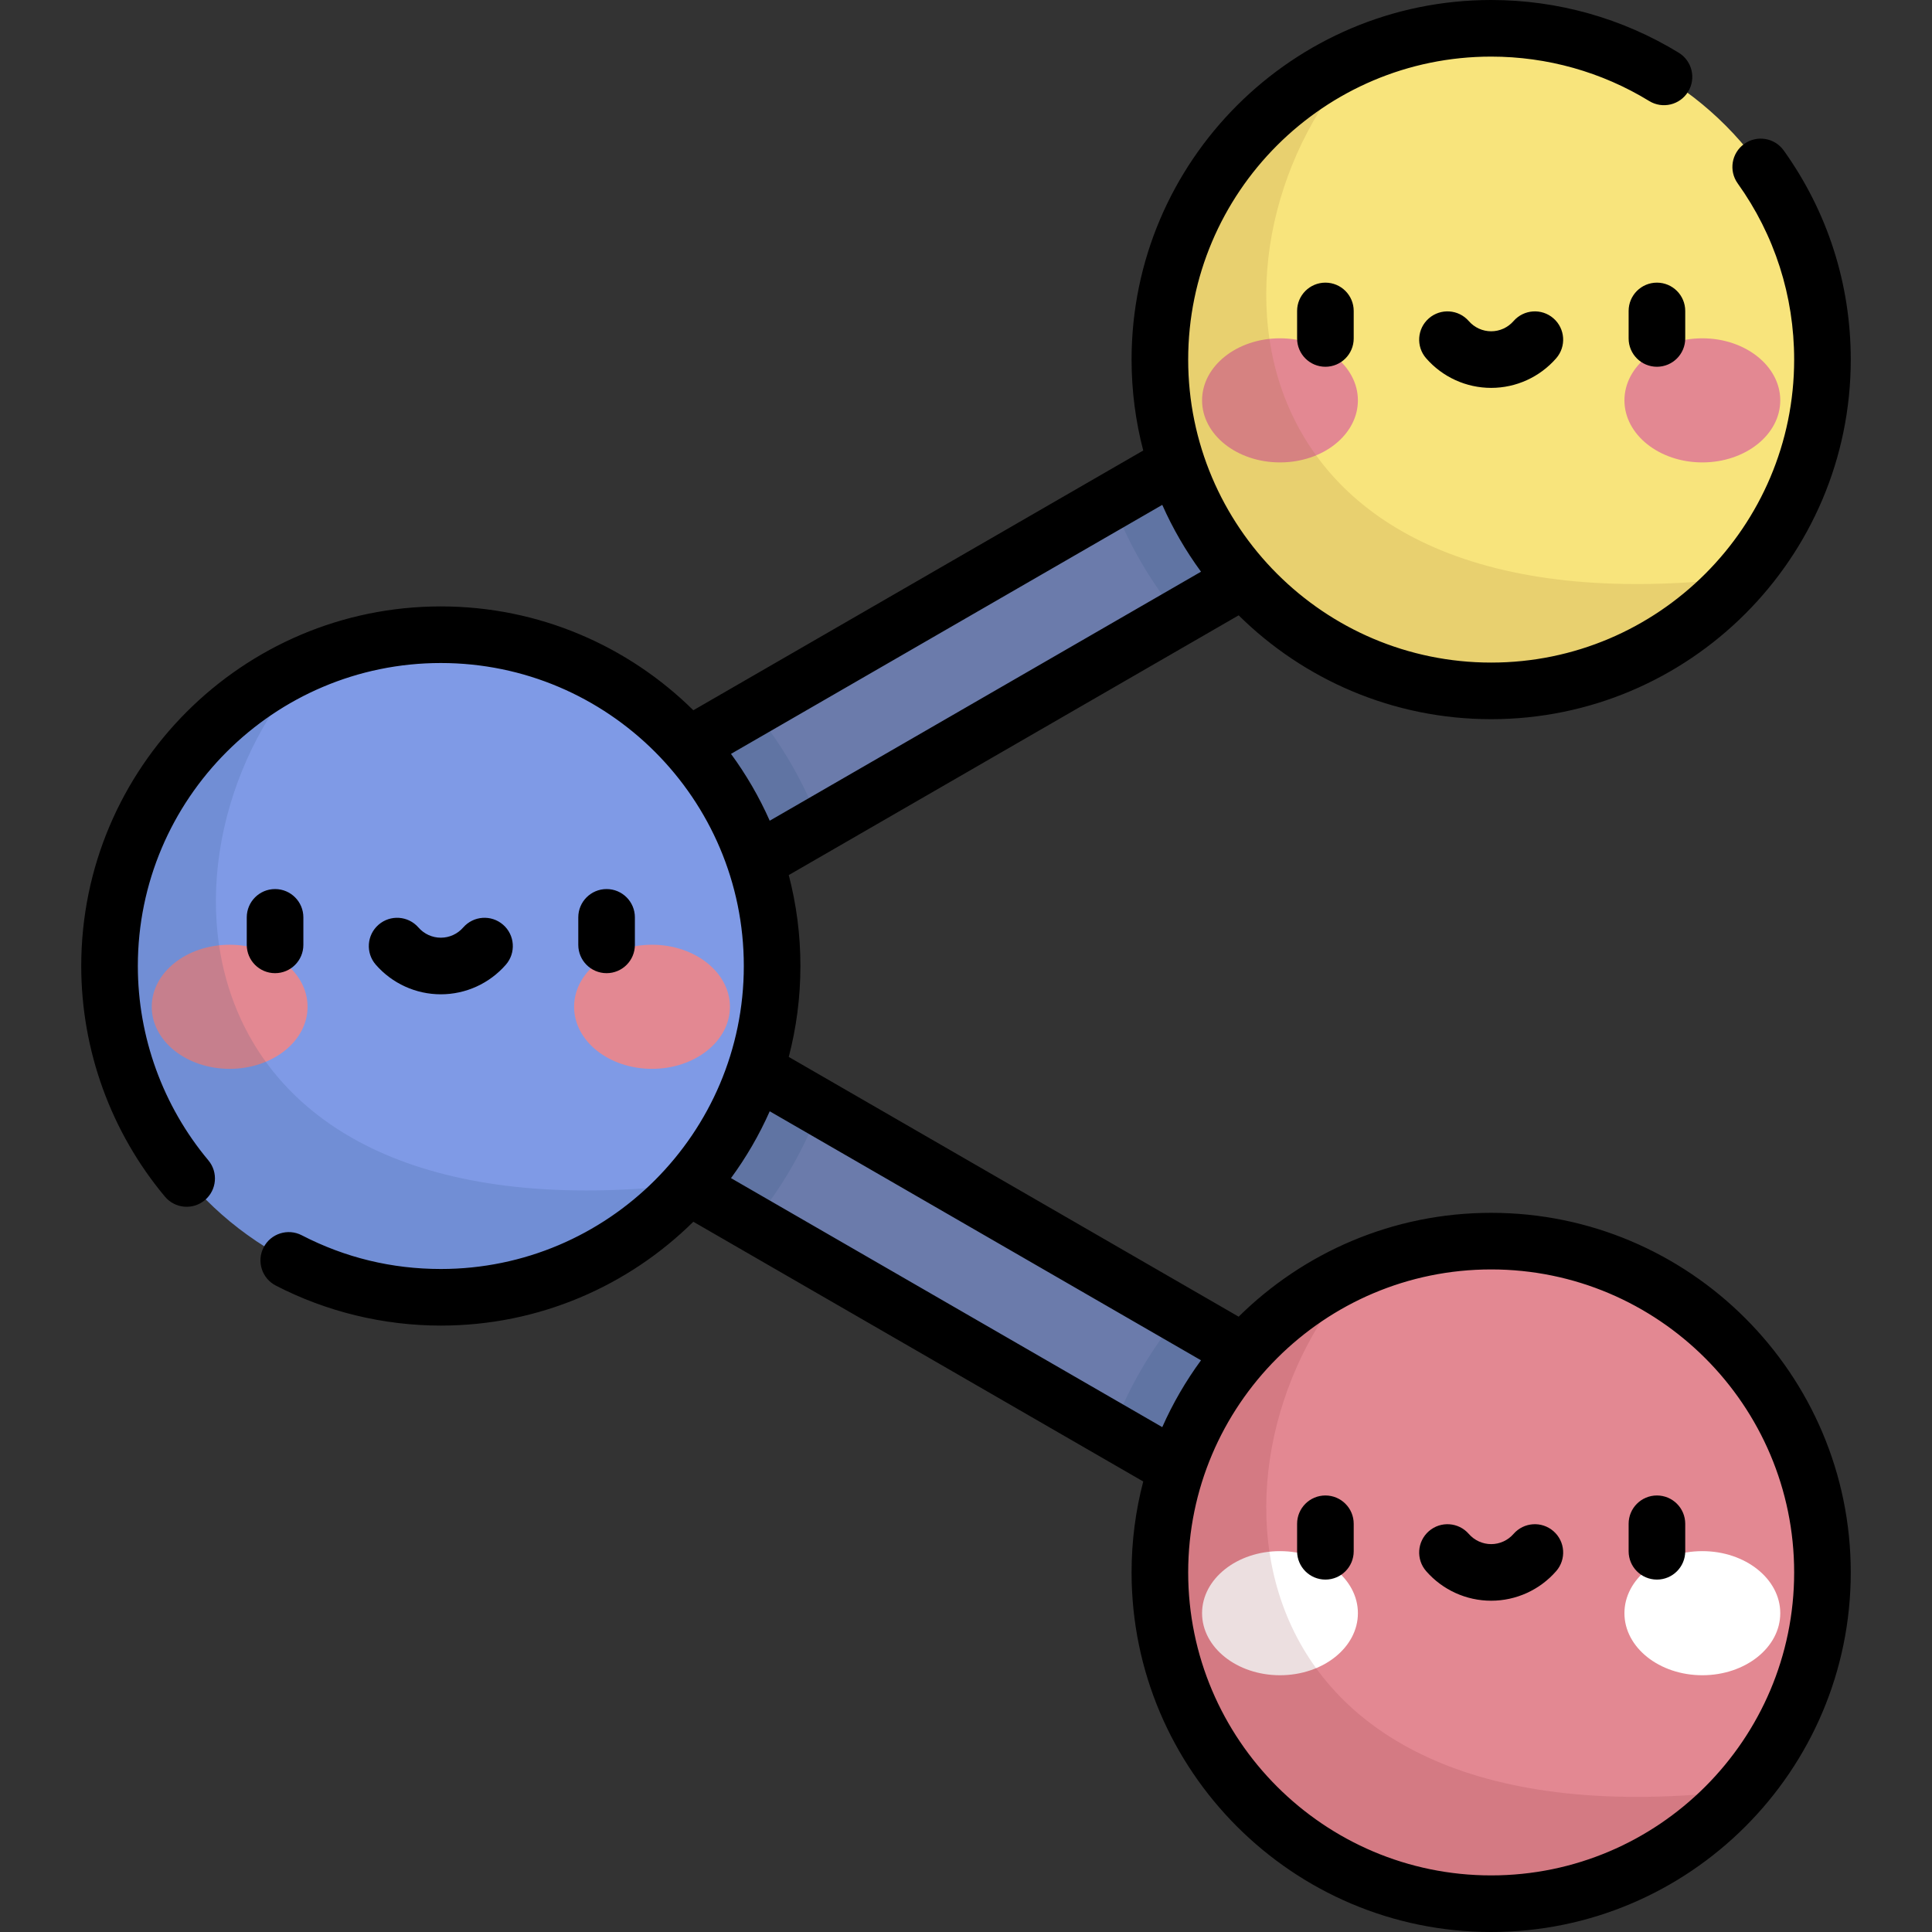 <?xml version="1.0" encoding="iso-8859-1"?>
<!-- Generator: Adobe Illustrator 19.0.0, SVG Export Plug-In . SVG Version: 6.00 Build 0)  -->
<svg version="1.1" id="Capa_1" xmlns="http://www.w3.org/2000/svg" xmlns:xlink="http://www.w3.org/1999/xlink" x="0px" y="0px"
	 viewBox="0 0 511.999 511.999" style="enable-background:new 0 0 511.999 511.999;" xml:space="preserve">
<rect x="0" y="0" width="511.999" height="511.999" fill="#333333" stroke="none"/>
<path style="fill:#6B7BAB;" d="M395.158,434.445c-3.01,0-6.058-0.766-8.852-2.379L107.956,271.36
	c-5.488-3.168-8.868-9.024-8.868-15.36c0-6.337,3.38-12.191,8.868-15.36L386.307,79.934c8.481-4.894,19.331-1.992,24.227,6.492
	c4.898,8.483,1.992,19.33-6.491,24.228L152.295,256l251.747,145.346c8.483,4.898,11.389,15.745,6.491,24.228
	C407.249,431.264,401.287,434.445,395.158,434.445z"/>
<g>
	<path style="opacity:0.15;fill:#254A74;enable-background:new    ;" d="M217.257,293.505L152.295,256l64.961-37.505
		c-4.213-11.244-10.257-21.6-17.776-30.696l-91.525,52.842c-5.488,3.168-8.868,9.023-8.868,15.36c0,6.336,3.38,12.192,8.868,15.36
		l91.525,52.842C207,315.105,213.044,304.749,217.257,293.505z"/>
	<path style="opacity:0.15;fill:#254A74;enable-background:new    ;" d="M404.043,401.346l-91.526-52.842
		c-7.519,9.097-13.563,19.453-17.776,30.697l91.565,52.865c2.793,1.613,5.842,2.379,8.852,2.379c6.129,0,12.091-3.181,15.375-8.871
		C415.432,417.091,412.526,406.244,404.043,401.346z"/>
	<path style="opacity:0.15;fill:#254A74;enable-background:new    ;" d="M312.517,163.496l91.526-52.842
		c8.483-4.898,11.389-15.744,6.491-24.228c-4.897-8.484-15.746-11.386-24.227-6.492l-91.565,52.865
		C298.954,144.043,304.998,154.399,312.517,163.496z"/>
</g>
<circle style="fill:#7F9AE6;" cx="116.829" cy="256" r="87.79"/>
<g>
	<ellipse style="fill:#E38892;" cx="60.861" cy="266.81" rx="20.649" ry="16.444"/>
	<ellipse style="fill:#E38892;" cx="172.789" cy="266.81" rx="20.649" ry="16.444"/>
	<circle style="fill:#E38892;" cx="395.179" cy="416.71" r="87.79"/>
</g>
<g>
	<ellipse style="fill:#FFFFFF;" cx="339.209" cy="427.51" rx="20.649" ry="16.444"/>
	<ellipse style="fill:#FFFFFF;" cx="451.139" cy="427.51" rx="20.649" ry="16.444"/>
</g>
<circle style="fill:#F8E47C;" cx="395.179" cy="95.29" r="87.79"/>
<g>
	<ellipse style="fill:#E38892;" cx="339.209" cy="106.1" rx="20.649" ry="16.444"/>
	<ellipse style="fill:#E38892;" cx="451.139" cy="106.1" rx="20.649" ry="16.444"/>
</g>
<path style="opacity:0.15;fill:#254A74;enable-background:new    ;" d="M82.861,175.022C51.239,188.301,29.03,219.555,29.03,256
	c0,48.487,39.307,87.794,87.794,87.794c26.351,0,49.972-11.625,66.065-30.008C43.681,330.168,36.492,223.912,82.861,175.022z"/>
<path style="opacity:0.15;fill:#8C6023;enable-background:new    ;" d="M361.211,14.316C329.59,27.595,307.38,58.849,307.38,95.294
	c0,48.487,39.307,87.794,87.794,87.794c26.351,0,49.972-11.625,66.065-30.007C322.031,169.462,314.843,63.206,361.211,14.316z"/>
<path style="opacity:0.15;fill:#812B2F;enable-background:new    ;" d="M361.211,335.728
	c-31.621,13.279-53.831,44.532-53.831,80.978c0,48.488,39.307,87.794,87.794,87.794c26.351,0,49.972-11.625,66.065-30.008
	C322.031,490.874,314.843,384.618,361.211,335.728z"/>
<path d="M351.246,396.315c-4.143,0-7.5,3.358-7.5,7.5v7.291c0,4.142,3.357,7.5,7.5,7.5c4.142,0,7.5-3.358,7.5-7.5v-7.291
	C358.746,399.672,355.389,396.315,351.246,396.315z M343.746,82.403v7.292c0,4.142,3.357,7.5,7.5,7.5c4.142,0,7.5-3.358,7.5-7.5
	v-7.292c0-4.142-3.358-7.5-7.5-7.5C347.103,74.903,343.746,78.261,343.746,82.403z M80.395,250.4v-7.292c0-4.142-3.357-7.5-7.5-7.5
	c-4.143,0-7.5,3.358-7.5,7.5v7.292c0,4.142,3.357,7.5,7.5,7.5C77.038,257.9,80.395,254.542,80.395,250.4z M411.684,405.776
	c-3.121-2.722-7.86-2.398-10.581,0.726c-1.498,1.718-3.659,2.704-5.929,2.704c-2.268,0-4.43-0.986-5.928-2.704
	c-2.721-3.122-7.46-3.448-10.581-0.726c-3.123,2.722-3.447,7.46-0.726,10.582c4.347,4.987,10.629,7.848,17.234,7.848
	c6.607,0,12.889-2.86,17.235-7.848C415.131,413.235,414.807,408.498,411.684,405.776z M401.102,85.09
	c-1.497,1.718-3.658,2.704-5.928,2.704c-2.268,0-4.43-0.986-5.927-2.704c-2.723-3.123-7.461-3.448-10.582-0.726
	c-3.123,2.721-3.447,7.459-0.726,10.581c4.348,4.988,10.63,7.849,17.235,7.849c6.607,0,12.889-2.861,17.236-7.849
	c2.721-3.123,2.396-7.86-0.727-10.581C408.562,81.642,403.823,81.968,401.102,85.09z M116.824,263.5
	c6.605,0,12.888-2.861,17.235-7.849c2.721-3.123,2.396-7.86-0.727-10.582c-3.123-2.723-7.859-2.396-10.582,0.726
	c-1.497,1.718-3.658,2.704-5.927,2.704c-2.27,0-4.431-0.986-5.928-2.704c-2.722-3.123-7.46-3.448-10.582-0.726
	c-3.123,2.721-3.447,7.459-0.727,10.582C103.936,260.639,110.218,263.5,116.824,263.5z M168.252,250.4v-7.292
	c0-4.142-3.357-7.5-7.5-7.5s-7.5,3.358-7.5,7.5v7.292c0,4.142,3.357,7.5,7.5,7.5C164.894,257.9,168.252,254.542,168.252,250.4z
	 M395.174,321.412c-26.055,0-49.698,10.515-66.918,27.519l-119.227-68.836c2.013-7.699,3.089-15.773,3.089-24.095
	c0-8.322-1.075-16.396-3.089-24.095l119.227-68.835c17.22,17.004,40.863,27.519,66.918,27.519c52.546,0,95.295-42.749,95.295-95.294
	c0-20.026-6.143-39.191-17.767-55.423c-2.411-3.369-7.098-4.143-10.464-1.732c-3.368,2.412-4.144,7.097-1.731,10.464
	c9.788,13.671,14.962,29.816,14.962,46.691c0,44.274-36.021,80.294-80.295,80.294s-80.294-36.02-80.294-80.294
	S350.899,15,395.174,15c14.827,0,29.31,4.071,41.882,11.773c3.531,2.163,8.149,1.055,10.313-2.477s1.055-8.149-2.477-10.314
	C429.96,4.835,412.769,0,395.174,0c-52.545,0-95.294,42.749-95.294,95.294c0,8.321,1.075,16.396,3.089,24.095l-119.227,68.835
	c-17.22-17.004-40.863-27.519-66.917-27.519c-52.546,0-95.295,42.749-95.295,95.294c0,22.323,7.878,44.03,22.182,61.122
	c2.659,3.177,7.389,3.596,10.565,0.938c3.177-2.658,3.597-7.388,0.938-10.565C43.165,293.097,36.529,274.809,36.529,256
	c0-44.274,36.02-80.294,80.295-80.294s80.294,36.02,80.294,80.294s-36.02,80.294-80.294,80.294c-12.998,0-25.398-3.007-36.854-8.937
	c-3.677-1.902-8.205-0.466-10.108,3.213c-1.904,3.679-0.466,8.204,3.212,10.108c13.417,6.945,28.545,10.616,43.75,10.616
	c26.055,0,49.698-10.515,66.918-27.52l119.226,68.836c-2.013,7.699-3.089,15.773-3.089,24.095c0,52.545,42.749,95.294,95.294,95.294
	c52.546,0,95.295-42.749,95.295-95.294S447.72,321.412,395.174,321.412z M193.72,199.784l114.294-65.987
	c2.79,6.29,6.241,12.223,10.265,17.713l-114.294,65.988C201.195,211.207,197.743,205.274,193.72,199.784z M193.72,312.215
	c4.024-5.49,7.475-11.423,10.264-17.713l114.294,65.988c-4.024,5.489-7.475,11.422-10.265,17.713L193.72,312.215z M395.174,497
	c-44.274,0-80.294-36.02-80.294-80.294s36.02-80.294,80.294-80.294s80.295,36.02,80.295,80.294S439.448,497,395.174,497z
	 M439.102,396.315c-4.143,0-7.5,3.358-7.5,7.5v7.291c0,4.142,3.357,7.5,7.5,7.5s7.5-3.358,7.5-7.5v-7.291
	C446.602,399.672,443.245,396.315,439.102,396.315z M439.102,74.903c-4.143,0-7.5,3.358-7.5,7.5v7.292c0,4.142,3.357,7.5,7.5,7.5
	s7.5-3.358,7.5-7.5v-7.292C446.602,78.261,443.245,74.903,439.102,74.903z"/>
<g>
</g>
<g>
</g>
<g>
</g>
<g>
</g>
<g>
</g>
<g>
</g>
<g>
</g>
<g>
</g>
<g>
</g>
<g>
</g>
<g>
</g>
<g>
</g>
<g>
</g>
<g>
</g>
<g>
</g>
</svg>
